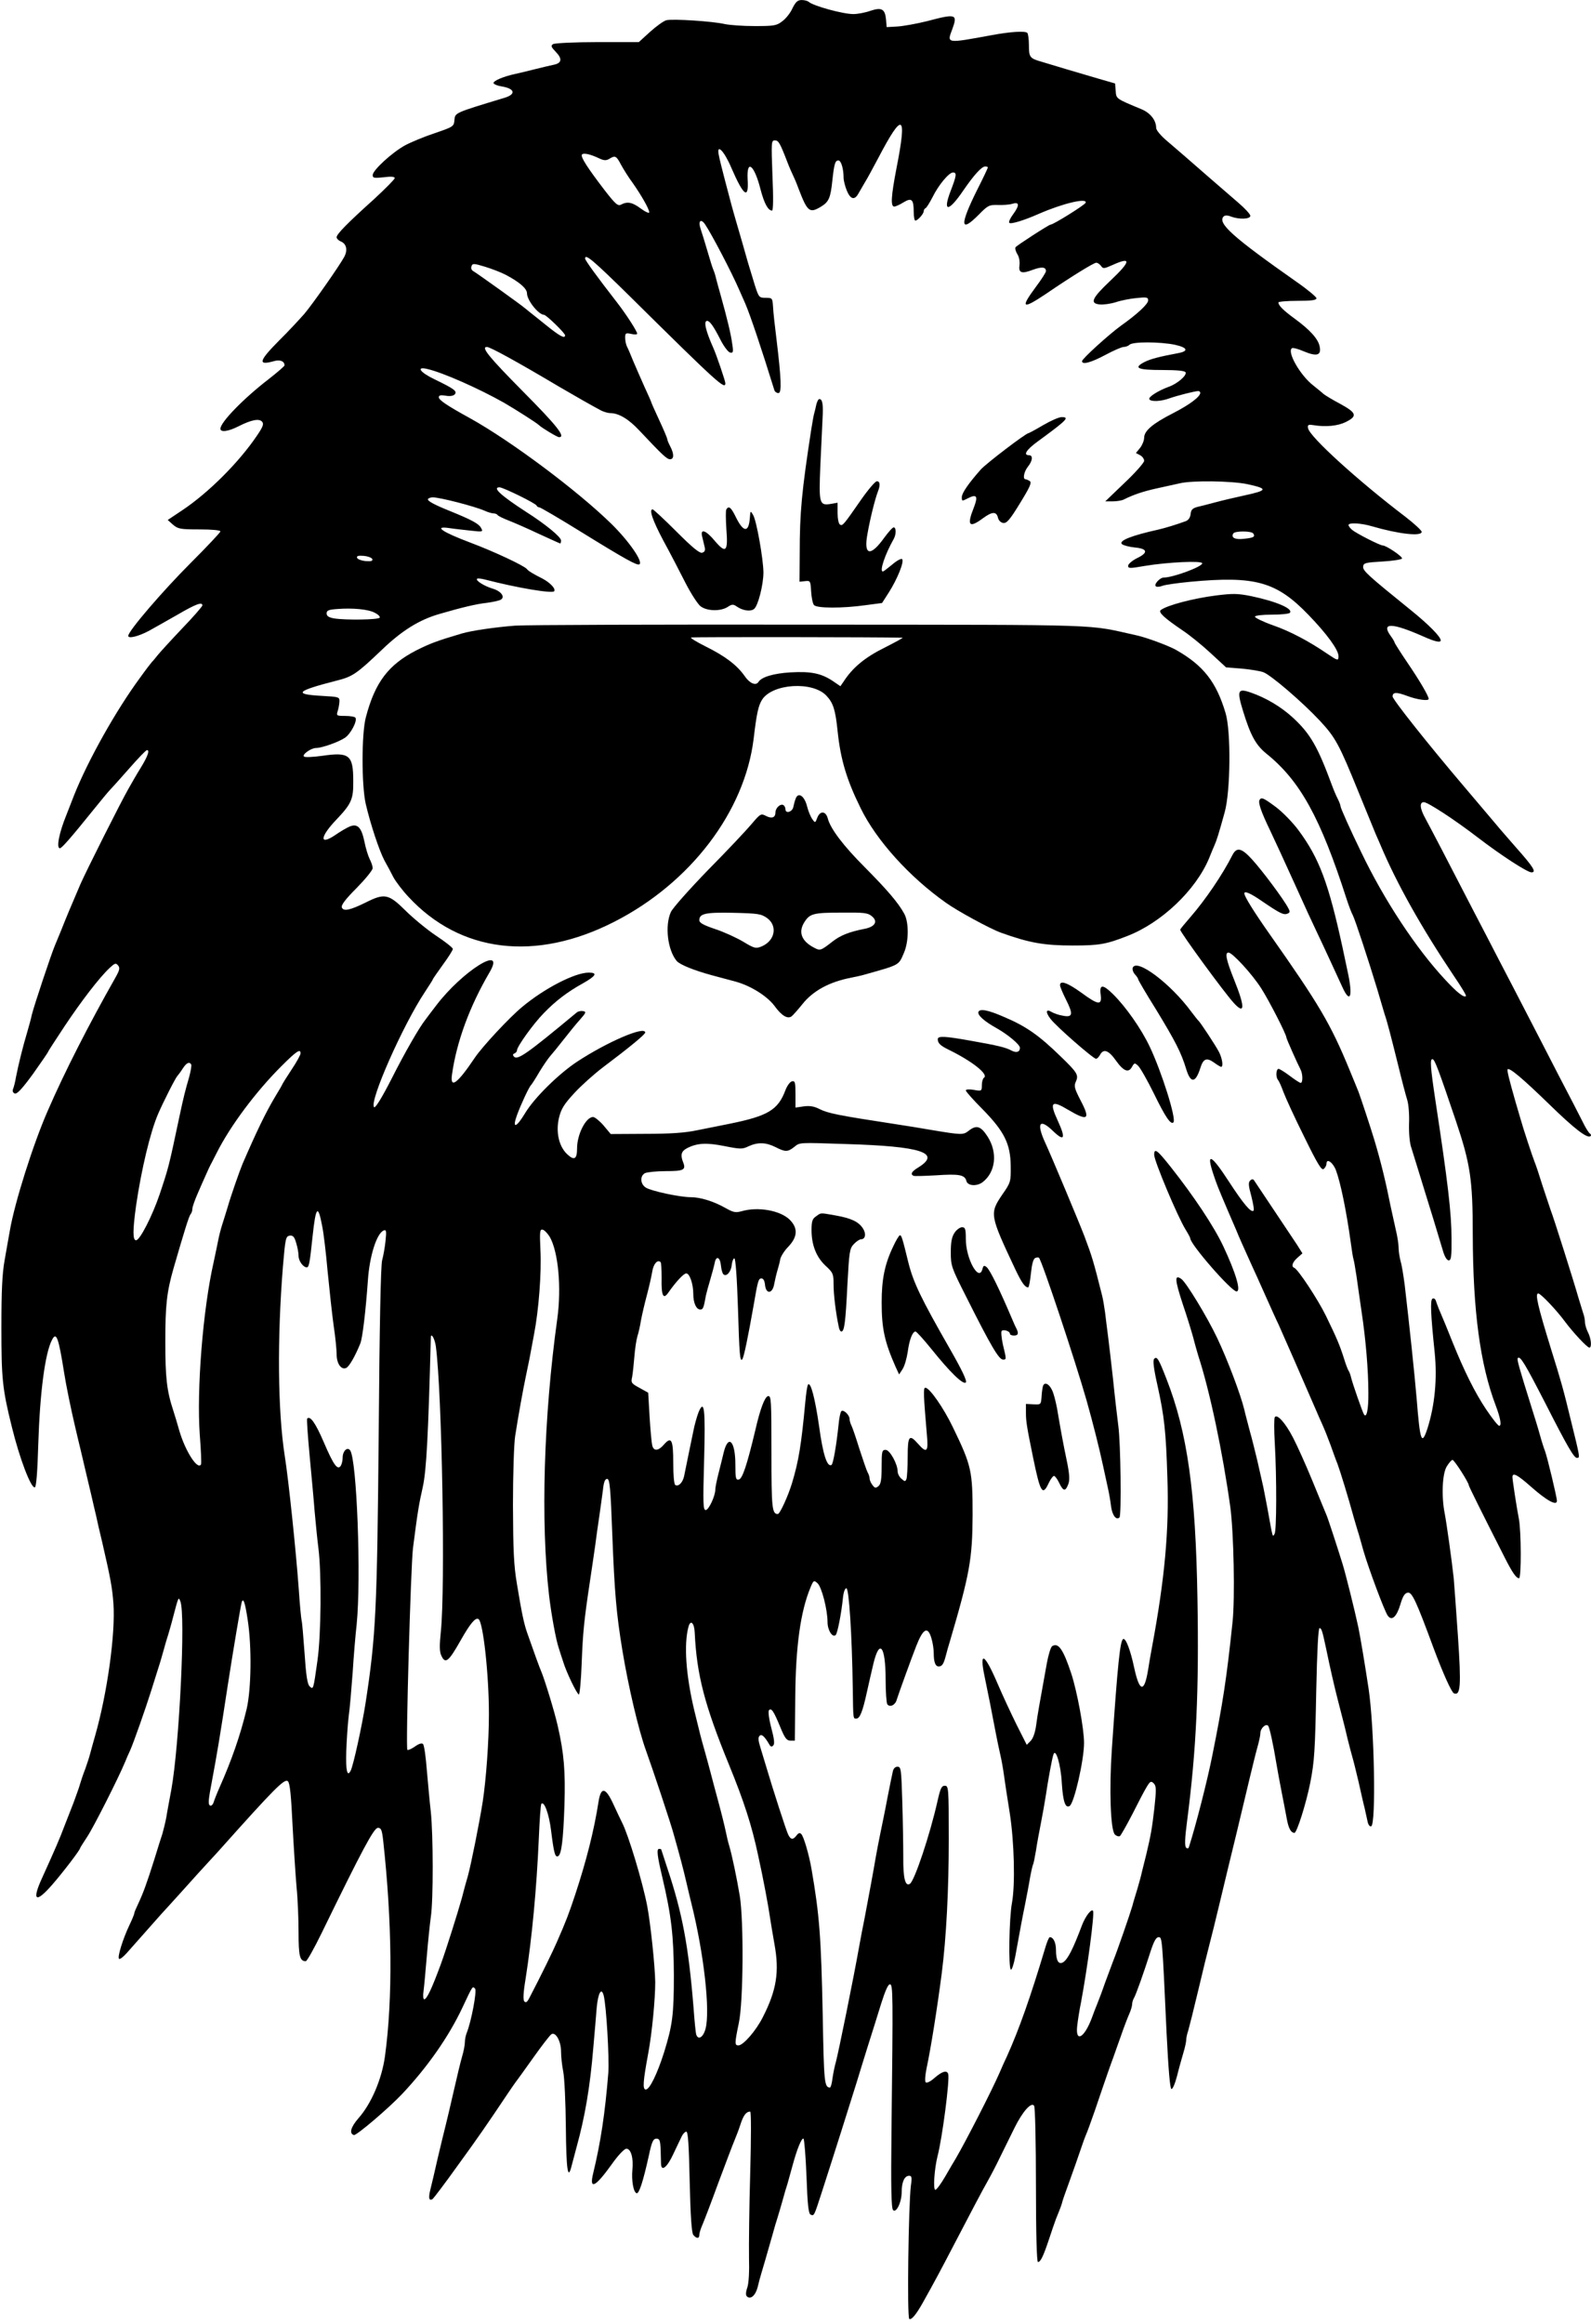 <?xml version="1.0" standalone="no"?>
<!DOCTYPE svg PUBLIC "-//W3C//DTD SVG 20010904//EN"
 "http://www.w3.org/TR/2001/REC-SVG-20010904/DTD/svg10.dtd">
<svg version="1.0" xmlns="http://www.w3.org/2000/svg"
 width="794pt" height="1159pt" viewBox="0 0 794 1159"
 preserveAspectRatio="xMidYMid meet">

<g transform="translate(0,1159) scale(0.1,-0.1)"
fill="#000000" stroke="none">
<path d="M3955 11549 c-10 -23 -33 -52 -51 -65 -28 -22 -41 -24 -138 -24 -59
0 -126 5 -149 10 -59 14 -261 27 -292 19 -14 -4 -50 -30 -81 -58 l-56 -51
-206 0 c-114 0 -214 -5 -222 -10 -12 -8 -10 -14 14 -39 33 -34 30 -56 -11 -64
-15 -3 -57 -13 -93 -22 -36 -9 -81 -20 -100 -24 -60 -13 -110 -35 -107 -46 2
-5 20 -13 41 -16 66 -11 73 -39 13 -57 -248 -75 -246 -74 -249 -110 -3 -33 -5
-34 -98 -66 -52 -17 -119 -45 -149 -61 -65 -36 -161 -124 -161 -148 0 -15 7
-16 55 -11 36 5 55 3 55 -4 0 -6 -46 -52 -102 -104 -138 -124 -188 -176 -188
-191 0 -7 10 -17 23 -22 26 -12 33 -42 15 -76 -23 -43 -156 -233 -199 -284
-24 -27 -80 -88 -126 -133 -102 -103 -108 -126 -26 -103 30 9 53 0 53 -21 0
-4 -35 -34 -77 -67 -129 -99 -243 -217 -243 -249 0 -19 39 -14 90 12 65 33
104 40 118 23 10 -11 4 -26 -26 -70 -90 -133 -241 -284 -373 -372 l-72 -48 27
-24 c25 -21 37 -23 132 -23 61 0 104 -4 104 -10 0 -5 -67 -76 -148 -157 -141
-141 -312 -340 -312 -364 0 -15 50 -3 103 25 23 13 86 48 140 79 94 55 127 67
127 48 0 -5 -45 -57 -101 -115 -55 -58 -110 -118 -122 -133 -12 -15 -24 -30
-28 -33 -3 -3 -31 -39 -61 -81 -120 -163 -259 -411 -328 -584 -17 -44 -35 -89
-39 -100 -36 -88 -51 -165 -32 -165 9 0 54 51 166 190 38 47 75 92 84 101 9 9
52 57 96 107 44 50 83 91 88 91 15 2 6 -28 -29 -85 -20 -32 -47 -79 -61 -104
-40 -69 -215 -418 -242 -480 -53 -123 -71 -167 -96 -230 -10 -25 -24 -58 -31
-75 -18 -42 -105 -303 -115 -345 -4 -19 -15 -60 -24 -90 -20 -66 -43 -159 -55
-220 -4 -25 -11 -52 -15 -61 -4 -10 0 -19 9 -22 11 -4 37 24 91 98 41 58 75
107 75 110 0 2 37 59 82 127 84 126 173 242 225 291 26 24 31 26 42 13 11 -13
8 -24 -14 -63 -130 -229 -253 -469 -337 -663 -72 -164 -165 -457 -189 -598 -6
-32 -17 -97 -26 -147 -12 -67 -16 -154 -16 -335 0 -255 5 -306 52 -495 39
-159 96 -308 115 -302 7 2 13 76 17 213 8 259 34 458 69 523 21 41 32 13 60
-164 10 -64 34 -181 55 -270 9 -38 20 -86 25 -105 5 -19 15 -65 24 -102 9 -38
23 -98 32 -135 9 -38 19 -84 24 -103 4 -19 17 -78 30 -130 42 -182 50 -226 56
-305 11 -149 -30 -446 -91 -660 -9 -33 -21 -73 -25 -90 -4 -16 -15 -50 -24
-75 -10 -25 -21 -58 -26 -75 -4 -16 -20 -59 -33 -95 -14 -36 -34 -87 -45 -115
-23 -62 -48 -119 -111 -258 -54 -117 -33 -131 51 -34 53 61 138 172 138 181 0
2 16 27 35 56 31 46 157 295 190 375 7 17 17 41 24 55 17 37 79 214 106 300
13 41 28 89 33 105 6 17 18 57 27 90 9 33 20 71 25 85 4 14 16 54 25 90 26 99
26 98 35 75 27 -64 -5 -720 -45 -940 -9 -49 -21 -111 -25 -138 -5 -26 -14 -62
-19 -80 -6 -17 -24 -75 -40 -127 -38 -121 -57 -172 -81 -223 -11 -23 -20 -44
-20 -49 0 -4 -11 -31 -24 -58 -32 -67 -61 -159 -52 -168 4 -4 21 9 38 28 32
36 154 174 172 194 6 6 51 56 101 111 49 55 110 122 135 149 25 27 50 54 55
60 278 311 326 359 342 343 10 -9 16 -72 23 -218 6 -112 15 -251 20 -309 6
-58 10 -159 10 -226 0 -118 6 -144 36 -144 6 0 42 64 80 142 202 414 260 523
280 523 16 0 20 -10 26 -60 45 -409 49 -790 9 -1081 -16 -113 -68 -235 -132
-307 -39 -45 -47 -76 -23 -84 12 -4 173 133 242 206 126 134 231 284 299 428
54 115 51 109 64 96 10 -10 -19 -165 -42 -221 -5 -13 -9 -33 -9 -46 0 -13 -6
-46 -14 -72 -8 -27 -26 -103 -41 -169 -15 -66 -33 -142 -40 -170 -7 -27 -25
-102 -40 -165 -14 -63 -31 -134 -37 -158 -11 -43 -7 -59 11 -48 5 4 61 77 123
164 102 140 151 211 252 362 17 25 34 50 38 55 5 6 44 60 88 122 44 62 85 115
92 119 21 13 48 -35 48 -86 0 -26 5 -72 11 -101 6 -30 12 -155 13 -279 2 -210
10 -265 28 -193 4 15 16 60 26 98 41 148 67 299 83 494 6 69 14 159 17 200 7
74 24 103 35 59 13 -52 28 -308 23 -383 -16 -200 -38 -348 -76 -504 -20 -83
11 -68 92 45 33 47 64 79 74 79 23 0 36 -47 30 -105 -5 -53 5 -112 21 -117 12
-4 32 56 61 187 15 71 22 85 38 85 16 0 19 -8 21 -55 1 -30 2 -63 2 -72 2 -39
31 -15 61 50 17 37 37 77 43 90 6 12 16 22 22 22 9 0 13 -68 17 -250 4 -176
10 -255 18 -265 16 -19 30 -19 30 0 0 8 6 29 14 47 8 18 45 114 81 213 37 99
73 194 80 210 7 17 21 52 30 80 15 47 29 65 49 65 5 0 5 -125 0 -307 -5 -170
-7 -359 -6 -421 2 -68 -1 -126 -8 -148 -8 -22 -9 -39 -3 -45 18 -18 43 3 54
45 5 22 14 55 19 71 9 30 23 77 55 190 9 33 20 71 25 85 4 14 16 52 25 85 9
33 20 71 25 85 4 14 15 54 25 90 22 82 46 141 55 135 4 -3 11 -88 15 -189 5
-142 10 -186 21 -190 17 -7 17 -6 53 105 58 179 150 470 176 554 8 28 33 106
54 175 22 69 53 168 69 220 19 60 34 95 43 95 16 0 16 -46 8 -732 -3 -282 -1
-385 8 -394 16 -16 43 39 43 91 0 49 14 80 37 80 13 0 15 -8 9 -48 -12 -95
-20 -659 -8 -666 11 -6 35 23 69 84 56 100 86 156 148 275 86 165 148 283 176
332 12 21 40 74 61 118 22 44 54 109 71 144 40 81 84 131 98 110 5 -8 9 -185
9 -396 0 -239 4 -383 10 -383 13 0 27 29 55 113 13 40 29 86 35 102 24 59 28
70 33 90 3 11 20 58 37 105 17 47 40 112 51 145 11 33 24 69 29 80 5 11 25 65
44 120 63 186 79 230 92 265 7 19 24 69 39 110 14 41 33 90 41 108 8 18 14 39
14 47 0 9 4 23 10 33 10 18 47 121 83 234 16 48 27 68 39 68 18 0 18 1 40
-479 9 -179 17 -276 24 -278 6 -2 18 26 28 64 9 37 24 90 32 117 8 26 14 55
14 64 0 9 4 29 10 46 5 17 28 108 50 201 22 94 47 195 55 225 8 30 33 130 55
223 22 92 58 242 81 335 22 92 51 214 65 272 14 58 31 128 39 156 8 28 15 60
15 71 0 24 27 50 39 37 7 -9 25 -90 42 -194 5 -30 16 -89 24 -130 8 -41 20
-102 26 -135 9 -52 21 -74 39 -75 12 0 58 145 79 250 21 108 24 159 30 463 4
193 10 307 16 308 10 1 14 -12 34 -106 18 -88 41 -188 57 -250 29 -113 34
-130 49 -195 9 -36 20 -78 25 -95 5 -16 18 -70 30 -120 11 -49 24 -108 30
-130 5 -22 12 -53 15 -68 3 -16 11 -27 18 -24 25 8 16 494 -13 687 -18 119
-40 251 -51 305 -16 76 -64 270 -80 320 -22 71 -71 222 -79 240 -5 11 -36 88
-70 170 -34 83 -78 180 -97 216 -38 74 -80 120 -91 102 -4 -6 -4 -64 0 -130
10 -177 9 -436 -1 -452 -11 -17 -8 -25 -36 129 -10 52 -21 111 -26 130 -4 19
-16 69 -25 110 -10 41 -26 107 -37 145 -10 39 -23 86 -27 105 -18 75 -84 250
-136 359 -50 105 -154 276 -178 293 -35 25 -34 -1 7 -126 19 -55 42 -130 52
-166 9 -36 21 -76 25 -90 58 -177 122 -482 160 -755 17 -125 24 -456 11 -575
-29 -277 -48 -402 -101 -665 -25 -126 -82 -348 -116 -454 -3 -10 -8 -11 -15
-4 -7 7 -6 47 5 129 47 363 60 653 52 1114 -9 534 -50 827 -155 1095 -39 100
-47 113 -61 99 -7 -7 -3 -46 16 -130 35 -158 43 -233 50 -464 9 -260 -13 -502
-77 -845 -6 -33 -15 -82 -19 -110 -19 -118 -43 -115 -70 10 -18 85 -41 146
-54 142 -16 -5 -28 -124 -57 -547 -14 -201 -7 -407 15 -428 8 -8 19 -11 25 -8
5 4 33 53 62 109 28 56 60 117 71 135 18 30 22 32 36 19 13 -14 13 -30 3 -124
-12 -103 -17 -132 -41 -233 -6 -25 -15 -61 -20 -80 -4 -19 -15 -60 -24 -90 -9
-30 -21 -68 -25 -85 -11 -38 -77 -229 -96 -275 -7 -19 -26 -69 -41 -110 -14
-41 -32 -88 -39 -105 -7 -16 -18 -46 -25 -65 -38 -103 -84 -129 -74 -42 3 26
11 79 19 117 33 177 68 442 60 456 -8 12 -37 -25 -55 -71 -45 -120 -71 -170
-94 -185 -23 -14 -36 8 -36 61 0 37 -13 64 -31 64 -4 0 -15 -26 -24 -58 -72
-240 -129 -402 -190 -537 -8 -16 -24 -52 -36 -80 -39 -90 -169 -343 -218 -427
-9 -14 -33 -56 -54 -92 -21 -36 -43 -66 -49 -66 -12 0 -5 104 11 168 24 92 62
385 53 410 -6 20 -30 13 -67 -19 -21 -19 -40 -28 -45 -23 -5 5 -3 34 4 69 21
98 52 291 76 475 23 181 35 416 35 670 0 257 -1 265 -20 265 -16 0 -22 -13
-37 -80 -37 -164 -114 -395 -137 -409 -23 -15 -34 28 -33 132 0 59 -2 185 -5
280 -5 160 -6 172 -24 172 -11 0 -20 -9 -23 -23 -3 -12 -15 -71 -27 -132 -11
-60 -28 -141 -36 -180 -8 -38 -18 -92 -23 -120 -10 -60 -34 -190 -55 -300 -9
-44 -20 -102 -25 -130 -32 -180 -107 -547 -119 -590 -5 -16 -12 -51 -16 -77
-3 -27 -9 -48 -13 -48 -28 1 -30 26 -36 360 -8 390 -16 499 -56 730 -12 70
-39 163 -51 174 -7 8 -14 6 -23 -6 -18 -24 -30 -23 -43 5 -10 21 -76 225 -109
337 -9 30 -23 75 -30 99 -10 32 -11 48 -3 55 10 11 25 -3 49 -44 6 -11 12 -12
19 -4 8 7 5 33 -10 89 -12 46 -16 82 -11 87 12 12 23 -4 56 -84 23 -56 32 -68
51 -68 l22 0 2 218 c2 252 26 426 76 546 15 36 17 37 35 21 21 -19 50 -132 50
-194 0 -40 25 -80 41 -64 9 9 29 113 36 186 3 28 10 47 17 47 13 0 28 -228 32
-500 2 -158 2 -150 18 -150 17 0 31 34 52 130 9 41 24 106 33 144 31 128 61
87 61 -82 0 -59 4 -113 8 -120 12 -18 40 -5 47 21 6 21 77 217 97 267 35 90
58 102 76 42 7 -22 12 -55 12 -75 0 -45 8 -67 25 -67 17 0 25 13 36 56 5 19
13 49 19 67 100 339 113 414 114 632 0 220 -5 245 -98 437 -47 98 -117 198
-138 198 -11 0 -9 -36 8 -237 8 -83 -1 -92 -44 -43 -44 50 -52 41 -52 -64 0
-52 -3 -102 -6 -111 -6 -14 -8 -14 -25 1 -11 9 -19 26 -19 36 0 37 -39 108
-60 108 -18 0 -20 -7 -20 -84 0 -65 -4 -87 -16 -97 -14 -11 -18 -10 -30 6 -8
10 -14 25 -14 32 0 7 -4 21 -10 31 -5 9 -23 62 -41 117 -17 55 -35 108 -40
117 -5 10 -9 24 -9 32 0 20 -31 49 -41 39 -5 -5 -11 -35 -14 -68 -11 -105 -27
-195 -35 -200 -22 -13 -43 52 -62 192 -20 139 -42 223 -55 209 -4 -3 -10 -43
-14 -88 -20 -214 -33 -293 -66 -403 -20 -66 -61 -155 -71 -155 -29 0 -32 29
-32 308 0 261 -1 283 -17 280 -16 -3 -39 -63 -63 -168 -42 -176 -65 -245 -83
-248 -15 -3 -17 7 -17 75 0 117 -35 153 -58 61 -6 -24 -17 -71 -26 -105 -9
-35 -16 -70 -16 -80 0 -33 -33 -103 -48 -103 -13 0 -14 31 -8 248 7 259 1 308
-28 239 -8 -21 -20 -63 -26 -95 -12 -56 -35 -171 -46 -224 -7 -31 -28 -53 -44
-43 -6 4 -10 49 -10 110 0 116 -9 134 -46 92 -28 -33 -52 -35 -59 -4 -3 12 -9
76 -13 142 l-7 120 -43 24 c-41 22 -44 26 -37 55 3 17 8 63 11 101 3 39 10 84
15 101 6 18 14 54 18 80 5 27 18 83 29 124 11 41 23 94 27 118 6 40 27 63 42
48 3 -3 5 -38 5 -78 -2 -90 8 -111 34 -73 38 54 76 95 89 95 17 0 35 -53 35
-102 0 -46 15 -78 35 -78 14 0 17 8 28 70 3 14 13 50 22 80 9 30 19 68 22 83
7 37 27 29 31 -14 2 -19 7 -38 12 -43 15 -15 39 12 42 47 2 18 8 32 13 32 6 0
13 -95 18 -249 7 -233 10 -266 21 -255 8 7 30 116 57 269 21 122 24 135 39
135 10 0 16 -12 18 -32 5 -49 38 -45 46 5 4 20 11 51 16 67 5 17 12 42 14 56
3 14 21 43 41 63 46 49 48 92 6 134 -47 46 -158 66 -240 42 -30 -8 -41 -6 -80
16 -58 33 -125 54 -173 54 -55 0 -199 31 -225 48 -28 18 -30 58 -4 72 11 5 58
10 104 10 89 0 102 6 86 45 -14 36 -9 54 19 69 50 26 97 29 187 11 81 -16 90
-16 121 -1 46 21 86 20 134 -4 49 -25 61 -25 93 0 30 24 20 23 262 15 372 -11
474 -44 359 -116 -33 -20 -42 -33 -26 -42 4 -3 54 -1 112 2 116 8 145 3 153
-28 6 -25 52 -28 81 -6 65 50 76 147 25 227 -34 53 -56 60 -95 29 -27 -21 -34
-21 -184 4 -47 8 -130 22 -185 30 -281 43 -332 53 -376 75 -25 13 -48 17 -77
13 l-42 -6 0 67 c0 58 -2 67 -17 64 -10 -2 -24 -21 -33 -44 -37 -99 -87 -129
-280 -168 -41 -8 -113 -23 -160 -32 -61 -13 -134 -18 -258 -18 l-174 -1 -36
43 c-20 23 -44 42 -52 42 -36 0 -80 -87 -80 -156 0 -55 -14 -63 -50 -29 -41
39 -57 111 -40 182 11 44 25 67 77 123 34 37 98 94 140 126 137 103 213 166
213 175 0 35 -189 -46 -341 -146 -92 -61 -214 -181 -259 -257 -44 -73 -65 -78
-40 -9 19 52 61 143 71 151 3 3 22 32 41 65 20 33 45 69 55 80 10 11 39 47 65
80 26 33 62 78 82 100 31 35 33 40 16 43 -11 2 -25 -1 -32 -7 -248 -206 -295
-239 -313 -220 -7 8 -6 13 3 16 6 3 12 9 12 15 0 19 81 132 134 186 59 61 118
106 196 149 65 37 74 53 28 53 -69 0 -222 -79 -333 -172 -64 -53 -197 -196
-235 -252 -88 -131 -125 -158 -114 -83 23 163 88 339 187 508 85 145 -136 7
-267 -166 -25 -33 -49 -64 -53 -70 -29 -36 -102 -162 -168 -293 -50 -98 -82
-149 -88 -143 -26 26 144 410 254 575 21 32 39 60 39 62 0 3 23 35 50 73 28
38 50 73 50 79 0 6 -38 36 -85 67 -46 31 -115 88 -153 126 -82 81 -103 86
-196 39 -79 -39 -112 -46 -120 -25 -4 12 18 41 74 97 44 45 80 89 80 99 0 9
-7 30 -15 45 -8 16 -20 55 -26 86 -15 73 -35 93 -75 76 -16 -7 -48 -26 -71
-42 -80 -54 -77 -10 5 76 76 80 86 102 85 193 0 130 -19 146 -155 126 -44 -6
-85 -8 -90 -4 -14 8 32 42 58 43 31 0 115 30 147 52 28 20 61 83 51 99 -3 5
-26 9 -51 9 -42 0 -45 1 -38 23 4 12 8 33 9 47 1 25 -1 25 -88 30 -144 8 -129
24 74 76 80 20 100 34 225 153 101 97 188 151 290 180 106 31 185 50 235 55
30 4 62 11 70 16 22 14 0 43 -42 55 -40 12 -86 40 -77 49 3 3 21 1 40 -4 162
-42 337 -71 345 -58 8 13 -21 43 -59 63 -42 21 -71 38 -77 47 -13 17 -165 88
-282 132 -141 53 -186 84 -108 73 25 -4 74 -9 109 -13 61 -7 63 -6 52 13 -10
21 -48 41 -151 83 -85 34 -119 53 -114 62 3 4 14 8 24 8 35 0 206 -44 257 -66
17 -8 38 -14 46 -14 9 0 18 -4 21 -9 3 -4 27 -16 53 -26 26 -10 95 -40 152
-67 57 -26 105 -48 107 -48 2 0 4 7 4 15 0 17 -76 80 -175 143 -125 81 -170
122 -132 122 18 0 181 -80 185 -91 2 -5 8 -9 14 -9 5 0 96 -53 201 -118 233
-144 287 -173 298 -166 20 12 -53 117 -141 203 -169 165 -501 413 -705 526
-111 61 -155 90 -155 104 0 10 9 12 34 8 22 -4 39 -1 46 7 12 16 -3 27 -102
75 -73 35 -93 65 -35 51 78 -18 256 -97 382 -168 57 -33 164 -101 175 -112 13
-13 91 -60 100 -60 35 0 -10 57 -180 228 -171 173 -211 222 -180 222 16 0 146
-71 360 -198 84 -49 161 -93 210 -119 14 -7 35 -13 46 -13 42 0 92 -30 145
-87 114 -121 137 -143 153 -143 20 0 21 26 1 64 -8 15 -15 32 -15 37 0 4 -18
47 -40 94 -22 47 -40 88 -40 90 0 2 -15 36 -34 77 -18 40 -43 98 -56 128 -12
30 -26 63 -31 72 -5 10 -9 29 -9 44 0 23 3 25 30 19 17 -4 30 -3 30 1 0 12
-55 97 -100 155 -101 130 -160 211 -160 220 0 26 40 -8 229 -194 433 -428 471
-462 471 -428 0 11 -45 143 -60 176 -38 85 -50 135 -31 135 13 0 32 -26 66
-93 17 -34 40 -64 49 -65 15 -3 17 2 10 45 -6 46 -25 125 -58 243 -9 30 -18
66 -22 80 -3 14 -9 34 -14 45 -5 11 -18 54 -30 95 -12 41 -27 90 -33 107 -14
41 0 56 22 24 33 -49 133 -240 170 -326 12 -27 26 -59 31 -70 25 -59 80 -222
145 -432 3 -7 11 -13 20 -13 17 0 14 72 -10 270 -8 63 -16 135 -17 160 -3 44
-4 45 -37 45 -32 0 -34 2 -53 60 -10 33 -26 85 -35 115 -18 65 -39 136 -59
205 -8 28 -19 66 -24 85 -5 19 -20 76 -33 125 -13 50 -27 105 -30 123 -12 59
27 20 63 -65 62 -143 88 -160 81 -55 -5 102 34 69 65 -54 18 -68 37 -104 57
-104 6 0 7 63 2 175 -6 166 -6 175 12 175 18 0 25 -11 62 -107 11 -29 25 -60
30 -70 5 -10 17 -38 26 -63 45 -117 55 -125 113 -90 39 24 47 44 56 130 9 83
14 100 30 100 14 0 26 -42 26 -86 0 -13 7 -42 16 -64 18 -44 39 -50 58 -15 6
10 20 35 32 55 12 19 41 73 66 120 124 237 146 225 92 -49 -27 -140 -30 -191
-11 -191 6 0 27 9 46 21 41 25 51 15 51 -48 0 -24 4 -43 8 -43 12 0 42 34 42
47 0 6 4 13 9 15 5 2 20 26 35 55 30 61 82 123 102 123 20 0 18 -15 -12 -93
-41 -107 -10 -105 64 4 53 77 91 119 109 119 7 0 13 -2 13 -5 0 -3 -24 -54
-54 -113 -87 -175 -85 -217 9 -122 45 46 52 49 94 48 25 -1 58 1 74 6 35 11
36 -8 2 -54 -14 -19 -22 -37 -18 -41 8 -8 73 12 148 45 119 52 242 81 233 55
-4 -11 -161 -109 -175 -109 -8 0 -169 -104 -175 -113 -3 -6 1 -21 9 -34 9 -13
13 -36 11 -54 -6 -40 10 -46 67 -24 44 16 65 14 65 -7 0 -6 -22 -41 -50 -78
-80 -108 -69 -115 52 -34 129 88 237 154 249 154 7 0 17 -7 24 -16 10 -15 15
-14 58 5 95 43 91 18 -12 -79 -91 -86 -104 -113 -53 -118 18 -2 54 3 80 11 26
9 73 18 105 21 50 5 57 4 57 -12 0 -18 -55 -69 -137 -127 -59 -43 -193 -164
-193 -176 0 -19 45 -7 116 31 41 22 82 40 92 40 10 0 23 5 29 11 16 16 153 15
226 0 64 -14 71 -32 16 -42 -96 -18 -137 -29 -167 -44 -58 -30 -35 -40 88 -40
77 0 114 -4 117 -12 6 -16 -42 -57 -85 -72 -52 -19 -103 -51 -96 -62 8 -13 58
-11 101 5 40 14 127 36 143 36 6 0 10 -4 10 -9 0 -19 -53 -59 -135 -101 -102
-52 -145 -88 -145 -123 0 -13 -9 -36 -20 -50 l-21 -26 21 -11 c11 -6 20 -18
20 -28 0 -9 -44 -59 -97 -109 l-97 -93 37 0 c20 0 45 4 55 9 48 24 95 40 162
55 41 9 94 21 118 26 63 15 257 12 336 -4 106 -23 104 -31 -16 -57 -46 -10
-110 -25 -143 -34 -33 -9 -73 -19 -90 -23 -23 -6 -31 -14 -33 -35 -2 -18 -11
-31 -25 -36 -43 -16 -102 -34 -137 -42 -131 -29 -198 -55 -181 -72 6 -6 35
-14 64 -17 65 -6 69 -26 10 -54 -23 -12 -42 -28 -43 -37 0 -14 8 -14 83 -1
114 19 287 27 287 13 0 -17 -146 -71 -192 -71 -20 0 -52 -36 -39 -44 5 -4 20
-2 33 3 13 5 75 14 139 20 323 30 429 1 589 -165 93 -96 150 -175 150 -206 0
-24 -4 -23 -53 10 -95 65 -188 114 -274 144 -51 18 -91 38 -90 43 1 6 37 10
84 10 45 0 85 4 90 9 19 20 -67 57 -191 83 -69 14 -93 14 -175 4 -118 -15
-246 -49 -278 -73 -14 -11 18 -40 111 -103 33 -22 95 -72 137 -111 l78 -72 78
-6 c43 -4 92 -12 108 -18 39 -15 195 -149 282 -242 78 -84 96 -117 193 -356
39 -96 78 -191 86 -210 9 -19 19 -44 24 -55 81 -192 205 -412 364 -649 37 -54
65 -100 62 -103 -9 -10 -45 18 -103 81 -145 155 -305 397 -420 637 -55 113
-103 220 -103 229 0 5 -6 21 -14 37 -8 15 -21 46 -29 68 -71 192 -107 255
-193 335 -61 56 -135 100 -213 127 -64 22 -69 10 -37 -94 37 -120 63 -168 116
-211 169 -136 270 -320 401 -727 11 -33 24 -68 30 -78 11 -20 80 -230 123
-372 14 -49 31 -104 36 -122 13 -37 31 -107 71 -268 16 -66 35 -138 42 -160 7
-22 11 -76 9 -120 -1 -48 3 -96 12 -120 7 -22 21 -67 31 -100 10 -33 28 -91
40 -130 20 -64 52 -167 87 -285 8 -27 19 -45 28 -45 12 0 15 19 14 110 0 124
-18 278 -80 685 -25 166 -29 213 -14 208 11 -3 30 -54 116 -308 72 -214 84
-293 84 -565 1 -384 37 -650 115 -855 23 -61 30 -100 17 -100 -6 0 -35 37 -66
83 -56 84 -109 191 -166 332 -29 72 -42 105 -70 170 -4 11 -11 28 -14 38 -3
10 -11 15 -17 11 -12 -7 -9 -77 11 -269 13 -130 1 -261 -36 -378 -29 -88 -37
-66 -54 148 -11 129 -37 374 -60 570 -6 44 -14 96 -20 115 -5 19 -10 49 -10
67 0 17 -6 58 -14 90 -7 32 -19 85 -26 118 -23 116 -48 220 -81 330 -17 57
-71 220 -79 240 -4 11 -25 61 -45 110 -95 231 -153 328 -401 680 -76 108 -124
185 -124 200 0 14 31 1 90 -40 87 -59 106 -69 125 -61 13 5 14 10 4 28 -22 43
-132 190 -181 243 -52 57 -76 62 -97 22 -50 -99 -136 -225 -210 -310 -28 -32
-51 -60 -51 -63 0 -13 223 -318 268 -366 55 -60 56 -20 2 114 -41 102 -48 138
-29 138 19 0 117 -106 163 -178 38 -59 126 -230 126 -246 0 -6 57 -134 70
-158 12 -22 13 -68 1 -68 -4 0 -29 16 -54 35 -25 19 -51 35 -56 35 -13 0 -15
-42 -3 -55 5 -6 17 -32 27 -60 10 -27 56 -128 103 -222 68 -139 88 -171 98
-162 8 6 14 18 14 26 0 29 32 7 47 -32 24 -64 53 -208 74 -360 5 -38 11 -76
14 -85 3 -9 9 -47 15 -85 5 -39 17 -117 25 -175 21 -138 34 -293 34 -405 1
-84 -9 -129 -22 -108 -8 13 -57 154 -64 183 -3 14 -9 30 -13 35 -4 6 -15 35
-24 65 -21 65 -35 98 -89 209 -39 80 -139 232 -158 239 -16 6 -9 28 16 50 l25
22 -27 43 c-31 46 -204 306 -215 322 -5 6 -11 6 -19 -2 -10 -10 -8 -27 6 -78
9 -36 15 -69 11 -72 -12 -12 -50 33 -123 145 -89 137 -115 149 -77 35 17 -50
20 -59 73 -183 18 -41 36 -84 41 -95 9 -24 43 -99 75 -170 13 -27 44 -97 70
-155 26 -58 55 -123 66 -145 15 -33 133 -302 186 -425 8 -19 23 -53 33 -75 10
-22 28 -67 40 -100 12 -33 27 -76 35 -95 13 -35 53 -164 82 -270 9 -30 19 -66
24 -80 4 -14 15 -52 24 -85 25 -86 105 -301 121 -322 20 -28 44 -6 63 57 12
41 22 56 37 58 21 3 42 -42 129 -278 46 -123 89 -219 101 -224 33 -13 37 35
20 285 -9 134 -19 264 -21 289 -10 92 -36 277 -45 323 -17 86 -12 198 10 234
11 18 24 33 29 33 9 0 81 -113 81 -126 0 -5 63 -132 179 -360 39 -77 58 -104
72 -104 12 0 11 236 -1 297 -11 56 -32 194 -32 208 1 24 25 11 93 -49 78 -69
129 -97 129 -70 0 18 -48 217 -59 247 -5 12 -17 49 -26 82 -9 33 -28 94 -41
135 -64 204 -75 243 -69 248 12 12 36 -29 136 -223 111 -218 144 -275 159
-275 16 0 16 0 -31 190 -37 153 -48 192 -99 355 -66 214 -80 275 -63 275 12 0
91 -83 133 -140 41 -55 111 -130 122 -130 13 0 9 46 -7 76 -8 16 -15 39 -15
51 0 12 -4 32 -9 45 -4 13 -15 48 -24 78 -19 68 -126 407 -138 435 -4 11 -22
65 -40 120 -17 55 -35 109 -40 120 -11 27 -59 173 -69 210 -5 17 -16 55 -25
85 -33 115 -45 163 -41 168 10 9 75 -46 206 -173 126 -123 193 -175 208 -160
4 3 2 9 -4 13 -6 4 -22 30 -35 57 -14 28 -67 131 -119 230 -51 99 -123 239
-160 310 -37 72 -98 189 -135 260 -37 72 -98 189 -135 260 -120 233 -212 409
-236 453 -28 50 -31 82 -8 82 20 0 157 -90 269 -176 116 -89 247 -174 268
-174 26 0 10 26 -77 124 -39 45 -85 97 -101 117 -17 20 -89 105 -161 190 -176
207 -354 431 -354 446 0 22 19 23 72 3 50 -19 108 -27 108 -15 0 14 -45 91
-105 179 -36 53 -65 99 -65 102 0 3 -9 19 -21 35 -47 66 9 64 165 -5 58 -26
86 -32 86 -19 0 18 -60 79 -152 153 -214 173 -237 194 -235 215 2 18 11 20 96
25 52 3 96 10 98 15 3 10 -79 65 -96 65 -14 0 -134 61 -153 78 -10 8 -18 19
-18 24 0 13 62 10 116 -6 134 -39 249 -52 249 -28 0 7 -37 41 -81 75 -237 180
-479 400 -486 442 -3 17 1 19 27 15 61 -10 121 -4 160 15 61 30 56 46 -26 91
-40 21 -77 44 -83 49 -6 6 -30 25 -52 43 -65 50 -133 169 -106 186 5 3 32 -4
59 -16 65 -27 88 -20 79 24 -7 38 -49 84 -126 140 -56 41 -80 65 -80 80 0 4
43 8 95 8 69 0 95 3 95 13 0 6 -45 44 -100 82 -319 224 -396 293 -363 326 6 6
20 6 37 -1 40 -15 96 -13 96 4 0 8 -28 38 -62 67 -35 30 -101 87 -148 128
-120 105 -138 120 -202 175 -34 28 -58 57 -58 68 0 38 -28 74 -72 93 -130 54
-127 52 -130 92 l-3 37 -80 23 c-93 27 -234 69 -286 85 -60 17 -64 23 -64 82
0 30 -4 58 -8 62 -10 11 -86 6 -177 -11 -230 -42 -225 -43 -197 31 27 74 18
77 -125 39 -52 -13 -119 -25 -149 -27 l-54 -3 -3 37 c-5 54 -22 63 -79 44 -25
-9 -64 -16 -84 -16 -53 0 -201 41 -223 61 -6 5 -21 9 -35 9 -20 0 -30 -9 -46
-41z m-962 -750 c22 -10 33 -10 48 -1 29 18 35 15 58 -29 12 -22 38 -64 59
-92 42 -60 82 -129 82 -146 0 -6 -19 2 -42 19 -43 32 -67 36 -98 20 -16 -9
-28 1 -83 72 -85 111 -120 165 -113 177 7 10 41 3 89 -20z m-470 -579 c69 -36
107 -69 107 -93 0 -34 57 -106 85 -107 11 0 105 -91 105 -102 0 -19 -27 -4
-94 50 -39 31 -77 62 -84 67 -7 6 -18 15 -26 21 -17 15 -228 166 -251 180 -12
6 -16 16 -12 26 5 15 11 15 67 -2 33 -10 80 -28 103 -40z m3732 -1291 c10 -16
1 -21 -48 -26 -44 -5 -65 6 -52 27 8 13 92 13 100 -1z m-4397 -127 c3 -10 -6
-12 -34 -10 -20 2 -39 9 -42 16 -3 10 6 12 34 10 20 -2 39 -9 42 -16z m13
-268 c16 -8 27 -19 24 -24 -7 -11 -169 -13 -227 -4 -28 5 -38 12 -38 25 0 15
10 19 53 22 77 6 155 -1 188 -19z m-371 -2197 c0 -7 -20 -44 -45 -81 -25 -38
-45 -70 -45 -71 0 -2 -17 -32 -38 -66 -47 -79 -91 -170 -162 -334 -15 -36 -58
-159 -74 -215 -9 -30 -22 -71 -28 -90 -6 -19 -15 -53 -19 -75 -4 -22 -15 -71
-23 -110 -54 -238 -85 -636 -69 -860 6 -77 9 -143 6 -148 -17 -29 -78 66 -108
168 -9 33 -23 78 -30 100 -33 100 -40 165 -40 345 0 181 7 246 41 365 55 190
77 260 85 270 5 5 9 17 9 27 0 9 12 43 26 75 14 32 32 74 41 93 8 19 22 49 31
65 9 17 19 37 23 45 69 137 196 306 322 432 77 77 97 90 97 65z m-546 -55 c3
-5 -2 -33 -10 -63 -19 -65 -28 -100 -49 -199 -53 -251 -54 -253 -98 -385 -37
-109 -99 -230 -118 -230 -17 0 -17 49 0 172 26 179 71 368 110 458 24 56 86
179 96 189 5 6 18 23 28 39 18 27 32 34 41 19z m654 -807 c7 -33 19 -134 27
-225 9 -91 22 -212 30 -270 9 -58 15 -123 15 -144 0 -47 24 -80 49 -67 15 9
43 57 69 121 11 26 27 161 38 315 8 121 44 235 79 249 13 5 14 -3 9 -52 -3
-31 -11 -75 -17 -97 -7 -26 -13 -333 -17 -855 -8 -891 -14 -1018 -66 -1355
-17 -109 -61 -311 -74 -335 -17 -34 -25 1 -22 95 2 55 7 134 12 175 6 41 14
140 20 220 5 80 14 188 20 240 23 231 1 825 -33 868 -14 18 -37 -4 -37 -37 0
-14 -4 -32 -9 -40 -16 -25 -36 2 -86 119 -41 95 -67 131 -82 116 -3 -3 3 -85
12 -183 9 -98 21 -223 25 -278 5 -55 13 -138 19 -185 16 -126 14 -432 -5 -563
-20 -142 -20 -145 -39 -126 -11 10 -18 57 -25 164 -6 82 -12 156 -15 165 -2 8
-9 78 -14 155 -14 192 -51 547 -70 665 -35 224 -38 586 -9 945 12 140 14 150
34 153 16 2 23 -5 32 -36 7 -22 12 -51 12 -65 0 -25 23 -57 41 -57 11 0 15 21
29 155 16 150 27 162 48 50z m1135 -52 c43 -74 60 -253 38 -411 -68 -489 -83
-1012 -41 -1377 11 -93 34 -222 49 -265 4 -14 14 -43 21 -65 16 -54 70 -165
79 -165 4 0 11 71 14 158 6 151 11 207 42 412 8 52 19 129 25 170 5 41 15 109
21 150 6 41 14 100 18 130 4 39 10 55 21 55 13 0 17 -43 26 -285 11 -283 20
-387 50 -570 30 -181 80 -395 118 -500 34 -94 125 -367 139 -420 31 -110 46
-166 62 -235 9 -38 20 -86 25 -105 63 -251 95 -538 71 -627 -11 -42 -36 -58
-46 -30 -3 6 -9 68 -14 137 -25 307 -56 471 -131 695 -16 49 -30 91 -30 92 0
2 -5 3 -11 3 -13 0 -9 -35 16 -140 46 -195 57 -294 58 -490 0 -198 -7 -249
-49 -385 -34 -107 -72 -185 -91 -185 -17 0 -14 40 12 180 19 102 35 270 35
355 -1 79 -23 290 -40 380 -23 120 -94 355 -125 415 -7 14 -27 56 -44 93 -39
85 -62 88 -74 12 -22 -142 -61 -296 -117 -465 -31 -93 -44 -128 -91 -235 -18
-42 -77 -163 -137 -278 -10 -20 -17 -26 -25 -18 -7 7 -6 41 6 113 32 204 55
450 66 700 4 92 9 170 13 173 14 14 38 -51 48 -132 14 -113 20 -135 34 -130
18 6 27 80 33 257 5 167 -2 256 -34 395 -16 71 -66 233 -82 270 -8 18 -36 95
-71 195 -15 44 -26 94 -50 240 -16 94 -19 167 -20 394 0 153 5 308 11 345 16
103 39 230 54 301 15 71 18 85 40 205 24 124 38 310 32 423 -4 90 -3 103 11
100 9 -2 24 -18 35 -35z m-568 -546 c31 -231 48 -1205 25 -1424 -7 -67 -7 -99
2 -118 20 -45 36 -33 97 75 47 83 74 116 89 106 23 -14 52 -276 52 -474 0
-134 -14 -326 -31 -437 -16 -102 -58 -312 -74 -370 -8 -27 -22 -77 -30 -110
-22 -78 -76 -250 -105 -330 -45 -122 -70 -175 -83 -175 -5 0 -7 18 -3 43 3 23
10 101 16 172 6 72 15 159 20 195 13 86 12 411 0 525 -6 50 -14 144 -20 209
-5 65 -13 123 -19 129 -6 6 -20 2 -41 -13 -17 -12 -34 -19 -37 -16 -9 9 17
917 28 1006 24 188 30 220 49 305 18 83 27 250 40 743 0 30 19 -1 25 -41z
m-939 -1364 c21 -135 18 -345 -5 -445 -31 -130 -75 -256 -136 -393 -12 -27
-25 -60 -29 -73 -4 -12 -12 -19 -18 -16 -10 7 -9 25 11 129 23 123 40 223 76
460 29 188 65 400 71 424 8 27 17 0 30 -86z m2231 -64 c10 -211 49 -361 171
-659 75 -183 114 -304 145 -450 26 -117 52 -256 61 -320 3 -19 12 -75 21 -125
25 -137 11 -229 -58 -364 -34 -68 -98 -141 -122 -141 -19 0 -19 10 2 111 23
106 25 509 5 634 -15 90 -39 205 -53 251 -5 16 -13 50 -18 75 -5 24 -21 89
-36 144 -15 55 -33 123 -40 150 -7 28 -21 77 -30 110 -17 60 -20 71 -50 195
-42 176 -53 330 -29 418 10 37 29 19 31 -29z"/>
<path d="M4074 9573 c-3 -16 -8 -34 -10 -42 -3 -8 -9 -44 -15 -80 -48 -311
-58 -417 -58 -619 l-1 -143 28 3 c26 3 27 1 30 -52 2 -30 8 -60 14 -67 13 -17
143 -17 257 -1 l83 11 34 53 c42 66 78 154 66 166 -4 4 -26 -7 -49 -27 -23
-19 -44 -35 -47 -35 -18 0 10 84 54 162 13 23 13 58 0 58 -6 0 -26 -23 -46
-50 -70 -98 -105 -91 -85 17 13 75 38 175 52 211 13 33 11 52 -5 52 -8 0 -43
-41 -78 -91 -89 -128 -93 -133 -106 -125 -7 4 -12 30 -12 58 l0 51 -34 -6
c-57 -9 -60 1 -52 191 4 92 9 197 11 235 4 69 0 97 -16 97 -5 0 -11 -12 -15
-27z"/>
<path d="M5206 9470 c-37 -22 -71 -40 -73 -40 -13 0 -211 -151 -238 -181 -62
-70 -95 -118 -95 -138 0 -21 1 -21 30 -6 45 23 52 11 30 -46 -36 -90 -24 -105
46 -53 45 33 66 34 74 4 3 -15 14 -26 27 -28 17 -2 33 16 83 98 50 81 60 104
49 111 -8 5 -17 9 -21 9 -15 0 -8 38 12 63 24 30 26 57 5 57 -30 0 -13 27 43
68 149 109 161 122 120 122 -13 0 -54 -18 -92 -40z"/>
<path d="M3625 9050 c-4 -6 -3 -50 0 -99 9 -112 -2 -124 -58 -58 -44 53 -73
63 -63 22 3 -14 9 -36 12 -50 5 -18 2 -27 -11 -31 -12 -5 -46 22 -129 105 -61
61 -115 111 -119 111 -19 0 0 -55 53 -155 33 -60 82 -155 110 -210 28 -55 63
-109 77 -119 33 -24 99 -25 134 -3 21 14 28 15 45 3 30 -21 69 -27 87 -13 20
15 47 121 47 183 -1 68 -34 255 -51 285 -14 24 -14 24 -17 -16 -6 -74 -33 -70
-72 11 -22 44 -33 53 -45 34z"/>
<path d="M2570 8470 c-102 -8 -217 -25 -265 -39 -125 -37 -159 -50 -227 -84
-140 -72 -206 -159 -252 -333 -22 -82 -22 -338 -1 -432 24 -103 67 -232 93
-282 14 -25 34 -62 45 -84 11 -21 45 -66 76 -99 258 -278 634 -324 1026 -124
381 194 651 549 696 912 15 128 24 168 43 197 52 79 251 92 320 19 34 -36 45
-69 56 -176 15 -143 45 -243 115 -385 78 -160 243 -343 426 -472 57 -41 221
-130 274 -149 142 -51 215 -64 360 -64 130 0 165 6 270 47 171 66 342 228 409
388 10 25 22 54 27 65 10 22 21 56 51 165 29 104 32 404 4 495 -46 154 -110
236 -245 313 -36 21 -150 63 -196 73 -259 57 -116 53 -1630 54 -759 1 -1423
-1 -1475 -5z m1934 -60 c6 0 -35 -22 -90 -50 -97 -48 -159 -99 -204 -169 l-16
-23 -38 26 c-57 38 -109 49 -211 43 -84 -5 -145 -23 -160 -48 -13 -20 -44 -7
-69 30 -38 54 -97 99 -194 147 -46 23 -79 43 -73 45 8 3 943 2 1055 -1z"/>
<path d="M3971 7608 c-5 -13 -10 -32 -12 -43 -5 -24 -39 -34 -39 -11 0 8 -5
18 -10 21 -15 9 -40 -14 -40 -36 0 -26 -18 -33 -47 -18 -25 13 -28 12 -72 -40
-25 -30 -122 -133 -216 -228 -94 -97 -177 -190 -187 -211 -31 -69 -16 -190 29
-244 16 -19 89 -48 178 -72 33 -9 85 -23 116 -31 76 -21 157 -72 194 -121 36
-50 67 -68 87 -51 8 7 31 33 52 59 53 67 135 112 246 133 19 4 49 10 65 15
177 50 169 45 196 108 25 57 25 153 2 195 -30 55 -84 118 -197 232 -108 108
-172 193 -185 244 -10 37 -38 39 -52 4 -10 -27 -11 -28 -25 -8 -8 11 -20 39
-26 63 -13 53 -44 74 -57 40z m-143 -596 c54 -39 40 -114 -28 -142 -28 -11
-35 -10 -91 24 -34 20 -97 49 -140 63 -59 20 -79 31 -79 44 0 33 30 40 170 37
123 -3 138 -5 168 -26z m523 9 c32 -26 16 -53 -37 -63 -76 -15 -119 -32 -159
-63 -59 -46 -62 -47 -92 -31 -64 33 -81 79 -47 130 26 40 45 45 185 45 111 1
130 -1 150 -18z"/>
<path d="M6286 7601 c-8 -13 7 -58 52 -151 37 -79 65 -139 122 -265 56 -124
84 -185 115 -250 35 -73 87 -187 124 -267 40 -88 54 -47 26 79 -8 37 -19 91
-25 118 -70 321 -116 445 -220 585 -28 38 -79 90 -112 115 -62 46 -73 51 -82
36z"/>
<path d="M5653 6764 c-3 -8 2 -23 11 -33 9 -10 16 -20 16 -24 0 -4 39 -71 88
-149 98 -161 127 -217 152 -300 22 -71 46 -70 70 5 15 48 31 55 69 28 16 -12
32 -21 35 -21 12 0 6 41 -10 73 -17 33 -93 148 -103 157 -4 3 -19 23 -36 45
-103 140 -273 268 -292 219z"/>
<path d="M5290 6677 c0 -7 14 -40 30 -72 37 -73 34 -90 -16 -80 -20 3 -45 12
-55 18 -29 18 -33 1 -7 -33 26 -36 214 -200 228 -200 5 0 14 9 20 20 17 32 43
23 80 -30 38 -53 63 -62 80 -29 11 19 13 20 30 4 10 -9 46 -72 79 -139 57
-117 84 -156 97 -143 16 16 -59 253 -118 377 -43 91 -121 201 -184 263 -51 50
-68 49 -61 -3 7 -55 -11 -53 -97 10 -68 49 -106 63 -106 37z"/>
<path d="M4883 6544 c-6 -16 29 -47 90 -81 57 -32 117 -82 117 -98 0 -21 -17
-27 -42 -14 -29 16 -68 25 -203 49 -128 23 -165 25 -165 8 0 -20 12 -32 55
-53 120 -59 201 -124 175 -140 -5 -3 -10 -20 -10 -36 0 -30 -1 -31 -40 -24
-23 4 -40 3 -40 -3 0 -5 37 -47 83 -93 109 -111 140 -173 141 -284 1 -78 0
-82 -42 -142 -64 -95 -63 -101 65 -373 33 -69 48 -89 64 -90 4 0 10 32 14 71
5 47 12 72 22 76 7 3 16 3 18 1 15 -15 181 -513 238 -713 30 -106 64 -240 82
-325 9 -41 20 -93 25 -115 5 -22 12 -62 15 -88 6 -44 26 -70 42 -54 10 11 6
370 -6 457 -6 47 -18 150 -26 230 -9 80 -20 177 -25 215 -5 39 -12 93 -15 120
-4 28 -10 66 -15 85 -43 171 -50 194 -88 295 -26 68 -164 398 -196 467 -45 98
-28 123 39 58 57 -55 65 -38 24 51 -43 93 -32 105 51 55 100 -59 113 -49 63
46 -31 60 -34 72 -24 94 15 33 8 45 -76 126 -109 106 -172 150 -283 197 -80
35 -120 42 -127 25z"/>
<path d="M5760 5831 c0 -30 117 -309 157 -373 13 -21 23 -40 23 -43 0 -30 205
-265 231 -265 24 0 -4 93 -66 225 -47 100 -148 251 -262 395 -68 86 -83 97
-83 61z"/>
<path d="M4072 5524 c-18 -12 -22 -25 -22 -68 0 -75 24 -135 70 -178 38 -35
40 -41 40 -94 0 -50 11 -141 26 -211 2 -13 8 -23 13 -23 15 0 21 49 30 233 9
165 11 181 32 203 12 13 29 24 36 24 22 0 27 28 9 55 -22 33 -58 50 -137 64
-80 14 -70 14 -97 -5z"/>
<path d="M4764 5443 c-14 -21 -19 -46 -19 -98 0 -67 3 -76 76 -220 125 -249
164 -315 185 -315 17 0 17 1 -1 75 -7 33 -10 64 -6 68 9 9 41 -1 41 -14 0 -5
9 -9 20 -9 22 0 25 11 11 38 -5 9 -13 28 -19 42 -66 155 -111 246 -128 261
-13 10 -16 9 -21 -9 -17 -68 -83 50 -83 149 0 51 -3 59 -19 59 -10 0 -27 -12
-37 -27z"/>
<path d="M4457 5373 c-42 -88 -57 -163 -57 -278 0 -129 14 -195 69 -320 l18
-39 17 26 c10 15 21 53 26 86 8 61 24 102 39 102 5 0 40 -39 79 -87 93 -116
159 -180 172 -167 7 7 -19 62 -81 170 -142 248 -180 327 -205 425 -31 127 -35
139 -43 139 -4 0 -20 -26 -34 -57z"/>
<path d="M5205 4678 c-2 -7 -6 -31 -7 -53 -3 -39 -3 -40 -40 -38 l-38 2 0 -44
c0 -42 4 -69 36 -225 36 -175 47 -192 78 -125 9 19 21 35 26 35 5 0 17 -16 26
-35 20 -42 31 -44 45 -7 8 20 7 48 -6 112 -21 100 -30 152 -45 239 -5 35 -16
82 -24 105 -14 41 -42 60 -51 34z"/>
<path d="M5251 3381 c-7 -4 -19 -43 -27 -87 -36 -200 -46 -253 -53 -307 -5
-37 -15 -65 -27 -78 l-20 -20 -52 103 c-28 57 -70 147 -93 201 -66 154 -93
168 -65 35 17 -81 36 -177 57 -288 6 -30 15 -75 21 -100 6 -25 14 -70 18 -100
4 -30 17 -116 29 -190 23 -147 28 -360 11 -451 -14 -74 -18 -328 -5 -331 5 -2
15 29 22 67 27 148 33 182 48 255 8 41 20 102 25 134 6 33 13 63 15 67 3 4 9
35 15 70 5 35 17 98 25 139 8 41 19 102 24 135 11 75 31 185 38 205 11 36 37
-48 42 -142 6 -93 18 -127 39 -114 23 14 72 230 72 314 0 71 -34 254 -63 344
-41 124 -65 158 -96 139z"/>
</g>
</svg>
